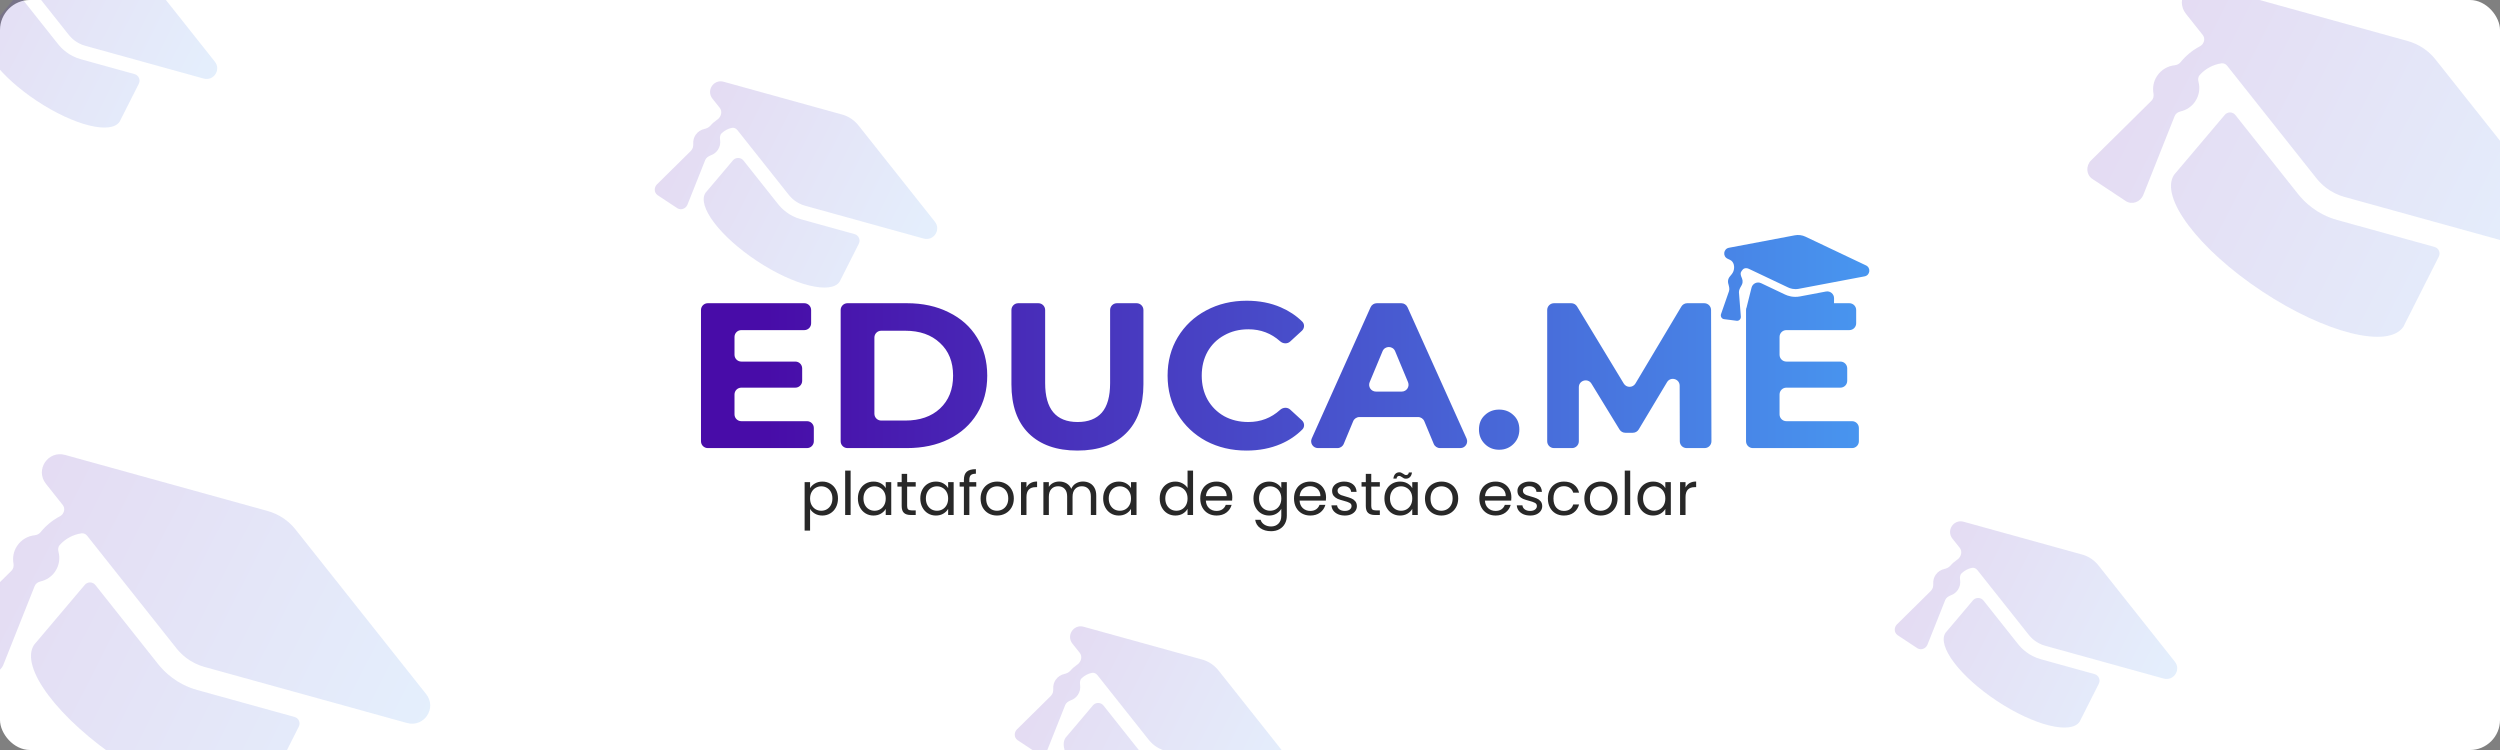 <svg width="500" height="150" viewBox="0 0 500 150" fill="none" xmlns="http://www.w3.org/2000/svg">
<rect x="0" y="0" width="500" height="150" fill="#808080" stroke="none"/>
<g clip-path="url(#clip0_723_129)">
<rect width="500" height="150" rx="6" fill="white"/>
<path fill-rule="evenodd" clip-rule="evenodd" d="M361.087 47.333L373.199 53.08C374.222 53.566 374.029 55.062 372.917 55.272L359.744 57.764C358.783 57.946 358.017 57.677 357.623 57.491L349.761 53.76C349.366 53.572 348.884 53.568 348.581 53.883C348.442 54.028 348.322 54.192 348.224 54.37C348.018 54.747 348.191 55.173 348.356 55.58C348.377 55.632 348.398 55.684 348.418 55.735C348.508 55.965 348.545 56.22 348.51 56.489C348.484 56.69 348.421 56.874 348.329 57.037C348.299 57.092 348.267 57.147 348.235 57.203C348 57.613 347.755 58.04 347.791 58.504L348.169 63.312C348.208 63.805 347.805 64.216 347.341 64.156L344.798 63.829C344.334 63.769 344.048 63.269 344.211 62.802L345.795 58.247C345.947 57.807 345.818 57.332 345.695 56.876C345.678 56.814 345.661 56.752 345.645 56.692C345.598 56.511 345.584 56.316 345.609 56.115C345.651 55.794 345.785 55.515 345.979 55.294C346.259 54.976 346.554 54.621 346.695 54.221C346.984 53.403 346.803 52.356 346.02 51.984L345.512 51.743C344.49 51.258 344.682 49.762 345.794 49.552L358.967 47.06C359.684 46.924 360.427 47.02 361.087 47.333ZM357.008 58.907C357.562 59.169 358.633 59.544 359.981 59.289L365.196 58.303C366.041 58.143 366.821 58.796 366.812 59.656L366.801 60.642H369.872C370.625 60.642 371.235 61.252 371.235 62.004V64.661C371.235 65.413 370.625 66.023 369.872 66.023H357.274C356.521 66.023 355.911 66.633 355.911 67.385V70.953C355.911 71.705 356.521 72.315 357.274 72.315H368.082C368.834 72.315 369.444 72.925 369.444 73.677V76.168C369.444 76.921 368.834 77.531 368.082 77.531H357.274C356.521 77.531 355.911 78.141 355.911 78.893V82.874C355.911 83.627 356.521 84.237 357.274 84.237H370.414C371.166 84.237 371.776 84.846 371.776 85.599V88.255C371.776 89.008 371.166 89.618 370.414 89.618H350.57C349.817 89.618 349.207 89.008 349.207 88.255V62.004C349.207 61.779 349.262 61.567 349.358 61.38C349.36 61.35 349.362 61.32 349.366 61.29L350.307 57.531C350.516 56.697 351.436 56.263 352.213 56.631L357.008 58.907ZM241.221 88.21C243.636 89.48 246.329 90.114 249.299 90.114C251.825 90.114 254.115 89.673 256.17 88.79C257.815 88.082 259.247 87.118 260.465 85.897C260.977 85.384 260.915 84.556 260.381 84.067L258.039 81.917C257.472 81.397 256.593 81.458 256.023 81.975C254.24 83.593 252.124 84.402 249.674 84.402C247.869 84.402 246.259 84.016 244.844 83.243C243.428 82.443 242.318 81.339 241.513 79.931C240.735 78.524 240.347 76.924 240.347 75.13C240.347 73.336 240.735 71.736 241.513 70.328C242.318 68.921 243.428 67.831 244.844 67.058C246.259 66.258 247.869 65.858 249.674 65.858C252.124 65.858 254.24 66.657 256.023 68.255C256.593 68.767 257.468 68.825 258.032 68.307L260.373 66.159C260.91 65.666 260.969 64.832 260.45 64.321C259.235 63.125 257.808 62.175 256.17 61.47C254.143 60.587 251.867 60.145 249.341 60.145C246.343 60.145 243.636 60.794 241.221 62.091C238.834 63.36 236.946 65.14 235.558 67.431C234.198 69.694 233.518 72.26 233.518 75.13C233.518 78 234.198 80.58 235.558 82.871C236.946 85.133 238.834 86.913 241.221 88.21ZM162.766 85.599C162.766 84.846 162.156 84.237 161.404 84.237H148.264C147.511 84.237 146.901 83.627 146.901 82.874V78.893C146.901 78.141 147.511 77.531 148.264 77.531H159.072C159.824 77.531 160.434 76.921 160.434 76.168V73.677C160.434 72.925 159.824 72.315 159.072 72.315H148.264C147.511 72.315 146.901 71.705 146.901 70.953V67.385C146.901 66.633 147.511 66.023 148.264 66.023H160.863C161.615 66.023 162.225 65.413 162.225 64.661V62.004C162.225 61.252 161.615 60.642 160.863 60.642H141.56C140.807 60.642 140.198 61.252 140.198 62.004V88.255C140.198 89.008 140.807 89.618 141.56 89.618H161.404C162.156 89.618 162.766 89.008 162.766 88.255V85.599ZM169.496 60.642C168.743 60.642 168.133 61.252 168.133 62.004V88.255C168.133 89.008 168.743 89.618 169.496 89.618H181.375C184.539 89.618 187.329 89.024 189.744 87.838C192.187 86.624 194.075 84.926 195.407 82.746C196.767 80.566 197.447 78.027 197.447 75.13C197.447 72.232 196.767 69.694 195.407 67.513C194.075 65.333 192.187 63.65 189.744 62.463C187.329 61.249 184.539 60.642 181.375 60.642H169.496ZM187.995 81.712C186.274 83.312 183.956 84.112 181.041 84.112H176.241C175.489 84.112 174.879 83.502 174.879 82.75V67.51C174.879 66.757 175.489 66.147 176.241 66.147H181.041C183.956 66.147 186.274 66.962 187.995 68.59C189.744 70.19 190.619 72.37 190.619 75.13C190.619 77.889 189.744 80.083 187.995 81.712ZM215.484 90.114C211.32 90.114 208.073 88.969 205.741 86.679C203.437 84.388 202.285 81.118 202.285 76.868V62.004C202.285 61.252 202.895 60.642 203.647 60.642H207.668C208.42 60.642 209.03 61.252 209.03 62.004V76.62C209.03 81.808 211.196 84.402 215.526 84.402C217.636 84.402 219.246 83.781 220.356 82.539C221.467 81.27 222.022 79.297 222.022 76.62V62.004C222.022 61.252 222.632 60.642 223.384 60.642H227.322C228.074 60.642 228.684 61.252 228.684 62.004V76.868C228.684 81.118 227.518 84.388 225.186 86.679C222.882 88.969 219.648 90.114 215.484 90.114ZM284.863 84.248C284.652 83.74 284.156 83.409 283.606 83.409H271.891C271.34 83.409 270.844 83.74 270.633 84.248L268.749 88.778C268.538 89.287 268.042 89.618 267.491 89.618H263.592C262.604 89.618 261.945 88.599 262.349 87.698L274.119 61.447C274.338 60.957 274.825 60.642 275.362 60.642H280.261C280.797 60.642 281.283 60.957 281.503 61.446L293.311 87.697C293.716 88.598 293.057 89.618 292.068 89.618H288.005C287.455 89.618 286.958 89.287 286.747 88.778L284.863 84.248ZM280.348 78.317C281.32 78.317 281.979 77.328 281.605 76.431L279.026 70.242C278.561 69.124 276.977 69.124 276.511 70.242L273.933 76.431C273.559 77.328 274.218 78.317 275.19 78.317H280.348ZM296.959 88.79C297.736 89.562 298.694 89.949 299.832 89.949C300.97 89.949 301.928 89.562 302.705 88.79C303.483 88.017 303.871 87.051 303.871 85.892C303.871 84.706 303.483 83.754 302.705 83.036C301.928 82.291 300.97 81.918 299.832 81.918C298.694 81.918 297.736 82.291 296.959 83.036C296.182 83.754 295.793 84.706 295.793 85.892C295.793 87.051 296.182 88.017 296.959 88.79ZM337.322 89.618C336.571 89.618 335.961 89.01 335.96 88.259L335.933 77.135C335.93 75.755 334.111 75.254 333.402 76.439L327.74 85.892C327.494 86.303 327.05 86.555 326.571 86.555H325.067C324.593 86.555 324.153 86.308 323.905 85.903L318.292 76.73C317.574 75.557 315.768 76.066 315.768 77.441V88.255C315.768 89.008 315.158 89.618 314.406 89.618H310.801C310.048 89.618 309.439 89.008 309.439 88.255V62.004C309.439 61.252 310.048 60.642 310.801 60.642H314.251C314.727 60.642 315.169 60.891 315.416 61.298L324.754 76.711C325.286 77.589 326.562 77.585 327.089 76.703L336.274 61.306C336.52 60.894 336.965 60.642 337.444 60.642H340.85C341.601 60.642 342.21 61.25 342.213 62L342.288 88.251C342.29 89.005 341.68 89.618 340.926 89.618H337.322Z" fill="url(#paint0_linear_723_129)"/>
<path d="M162.016 97.636C162.232 97.26 162.552 96.948 162.976 96.7C163.408 96.444 163.908 96.316 164.476 96.316C165.06 96.316 165.588 96.456 166.06 96.736C166.54 97.016 166.916 97.412 167.188 97.924C167.46 98.428 167.596 99.016 167.596 99.688C167.596 100.352 167.46 100.944 167.188 101.464C166.916 101.984 166.54 102.388 166.06 102.676C165.588 102.964 165.06 103.108 164.476 103.108C163.916 103.108 163.42 102.984 162.988 102.736C162.564 102.48 162.24 102.164 162.016 101.788V106.12H160.924V96.424H162.016V97.636ZM166.48 99.688C166.48 99.192 166.38 98.76 166.18 98.392C165.98 98.024 165.708 97.744 165.364 97.552C165.028 97.36 164.656 97.264 164.248 97.264C163.848 97.264 163.476 97.364 163.132 97.564C162.796 97.756 162.524 98.04 162.316 98.416C162.116 98.784 162.016 99.212 162.016 99.7C162.016 100.196 162.116 100.632 162.316 101.008C162.524 101.376 162.796 101.66 163.132 101.86C163.476 102.052 163.848 102.148 164.248 102.148C164.656 102.148 165.028 102.052 165.364 101.86C165.708 101.66 165.98 101.376 166.18 101.008C166.38 100.632 166.48 100.192 166.48 99.688ZM170.125 94.12V103H169.033V94.12H170.125ZM171.578 99.688C171.578 99.016 171.714 98.428 171.986 97.924C172.258 97.412 172.63 97.016 173.102 96.736C173.582 96.456 174.114 96.316 174.698 96.316C175.274 96.316 175.774 96.44 176.198 96.688C176.622 96.936 176.938 97.248 177.146 97.624V96.424H178.25V103H177.146V101.776C176.93 102.16 176.606 102.48 176.174 102.736C175.75 102.984 175.254 103.108 174.686 103.108C174.102 103.108 173.574 102.964 173.102 102.676C172.63 102.388 172.258 101.984 171.986 101.464C171.714 100.944 171.578 100.352 171.578 99.688ZM177.146 99.7C177.146 99.204 177.046 98.772 176.846 98.404C176.646 98.036 176.374 97.756 176.03 97.564C175.694 97.364 175.322 97.264 174.914 97.264C174.506 97.264 174.134 97.36 173.798 97.552C173.462 97.744 173.194 98.024 172.994 98.392C172.794 98.76 172.694 99.192 172.694 99.688C172.694 100.192 172.794 100.632 172.994 101.008C173.194 101.376 173.462 101.66 173.798 101.86C174.134 102.052 174.506 102.148 174.914 102.148C175.322 102.148 175.694 102.052 176.03 101.86C176.374 101.66 176.646 101.376 176.846 101.008C177.046 100.632 177.146 100.196 177.146 99.7ZM181.428 97.324V101.2C181.428 101.52 181.496 101.748 181.632 101.884C181.768 102.012 182.004 102.076 182.34 102.076H183.144V103H182.16C181.552 103 181.096 102.86 180.792 102.58C180.488 102.3 180.336 101.84 180.336 101.2V97.324H179.484V96.424H180.336V94.768H181.428V96.424H183.144V97.324H181.428ZM184.059 99.688C184.059 99.016 184.195 98.428 184.467 97.924C184.739 97.412 185.111 97.016 185.583 96.736C186.063 96.456 186.595 96.316 187.179 96.316C187.755 96.316 188.255 96.44 188.679 96.688C189.103 96.936 189.419 97.248 189.627 97.624V96.424H190.731V103H189.627V101.776C189.411 102.16 189.087 102.48 188.655 102.736C188.231 102.984 187.735 103.108 187.167 103.108C186.583 103.108 186.055 102.964 185.583 102.676C185.111 102.388 184.739 101.984 184.467 101.464C184.195 100.944 184.059 100.352 184.059 99.688ZM189.627 99.7C189.627 99.204 189.527 98.772 189.327 98.404C189.127 98.036 188.855 97.756 188.511 97.564C188.175 97.364 187.803 97.264 187.395 97.264C186.987 97.264 186.615 97.36 186.279 97.552C185.943 97.744 185.675 98.024 185.475 98.392C185.275 98.76 185.175 99.192 185.175 99.688C185.175 100.192 185.275 100.632 185.475 101.008C185.675 101.376 185.943 101.66 186.279 101.86C186.615 102.052 186.987 102.148 187.395 102.148C187.803 102.148 188.175 102.052 188.511 101.86C188.855 101.66 189.127 101.376 189.327 101.008C189.527 100.632 189.627 100.196 189.627 99.7ZM195.252 97.324H193.872V103H192.78V97.324H191.928V96.424H192.78V95.956C192.78 95.22 192.968 94.684 193.344 94.348C193.728 94.004 194.34 93.832 195.18 93.832V94.744C194.7 94.744 194.36 94.84 194.16 95.032C193.968 95.216 193.872 95.524 193.872 95.956V96.424H195.252V97.324ZM199.393 103.108C198.777 103.108 198.217 102.968 197.713 102.688C197.217 102.408 196.825 102.012 196.537 101.5C196.257 100.98 196.117 100.38 196.117 99.7C196.117 99.028 196.261 98.436 196.549 97.924C196.845 97.404 197.245 97.008 197.749 96.736C198.253 96.456 198.817 96.316 199.441 96.316C200.065 96.316 200.629 96.456 201.133 96.736C201.637 97.008 202.033 97.4 202.321 97.912C202.617 98.424 202.765 99.02 202.765 99.7C202.765 100.38 202.613 100.98 202.309 101.5C202.013 102.012 201.609 102.408 201.097 102.688C200.585 102.968 200.017 103.108 199.393 103.108ZM199.393 102.148C199.785 102.148 200.153 102.056 200.497 101.872C200.841 101.688 201.117 101.412 201.325 101.044C201.541 100.676 201.649 100.228 201.649 99.7C201.649 99.172 201.545 98.724 201.337 98.356C201.129 97.988 200.857 97.716 200.521 97.54C200.185 97.356 199.821 97.264 199.429 97.264C199.029 97.264 198.661 97.356 198.325 97.54C197.997 97.716 197.733 97.988 197.533 98.356C197.333 98.724 197.233 99.172 197.233 99.7C197.233 100.236 197.329 100.688 197.521 101.056C197.721 101.424 197.985 101.7 198.313 101.884C198.641 102.06 199.001 102.148 199.393 102.148ZM205.293 97.492C205.485 97.116 205.757 96.824 206.109 96.616C206.469 96.408 206.905 96.304 207.417 96.304V97.432H207.129C205.905 97.432 205.293 98.096 205.293 99.424V103H204.201V96.424H205.293V97.492ZM216.586 96.304C217.098 96.304 217.554 96.412 217.954 96.628C218.354 96.836 218.67 97.152 218.902 97.576C219.134 98 219.25 98.516 219.25 99.124V103H218.17V99.28C218.17 98.624 218.006 98.124 217.678 97.78C217.358 97.428 216.922 97.252 216.37 97.252C215.802 97.252 215.35 97.436 215.014 97.804C214.678 98.164 214.51 98.688 214.51 99.376V103H213.43V99.28C213.43 98.624 213.266 98.124 212.938 97.78C212.618 97.428 212.182 97.252 211.63 97.252C211.062 97.252 210.61 97.436 210.274 97.804C209.938 98.164 209.77 98.688 209.77 99.376V103H208.678V96.424H209.77V97.372C209.986 97.028 210.274 96.764 210.634 96.58C211.002 96.396 211.406 96.304 211.846 96.304C212.398 96.304 212.886 96.428 213.31 96.676C213.734 96.924 214.05 97.288 214.258 97.768C214.442 97.304 214.746 96.944 215.17 96.688C215.594 96.432 216.066 96.304 216.586 96.304ZM220.633 99.688C220.633 99.016 220.769 98.428 221.041 97.924C221.313 97.412 221.685 97.016 222.157 96.736C222.637 96.456 223.169 96.316 223.753 96.316C224.329 96.316 224.829 96.44 225.253 96.688C225.677 96.936 225.993 97.248 226.201 97.624V96.424H227.305V103H226.201V101.776C225.985 102.16 225.661 102.48 225.229 102.736C224.805 102.984 224.309 103.108 223.741 103.108C223.157 103.108 222.629 102.964 222.157 102.676C221.685 102.388 221.313 101.984 221.041 101.464C220.769 100.944 220.633 100.352 220.633 99.688ZM226.201 99.7C226.201 99.204 226.101 98.772 225.901 98.404C225.701 98.036 225.429 97.756 225.085 97.564C224.749 97.364 224.377 97.264 223.969 97.264C223.561 97.264 223.189 97.36 222.853 97.552C222.517 97.744 222.249 98.024 222.049 98.392C221.849 98.76 221.749 99.192 221.749 99.688C221.749 100.192 221.849 100.632 222.049 101.008C222.249 101.376 222.517 101.66 222.853 101.86C223.189 102.052 223.561 102.148 223.969 102.148C224.377 102.148 224.749 102.052 225.085 101.86C225.429 101.66 225.701 101.376 225.901 101.008C226.101 100.632 226.201 100.196 226.201 99.7ZM231.942 99.688C231.942 99.016 232.078 98.428 232.35 97.924C232.622 97.412 232.994 97.016 233.466 96.736C233.946 96.456 234.482 96.316 235.074 96.316C235.586 96.316 236.062 96.436 236.502 96.676C236.942 96.908 237.278 97.216 237.51 97.6V94.12H238.614V103H237.51V101.764C237.294 102.156 236.974 102.48 236.55 102.736C236.126 102.984 235.63 103.108 235.062 103.108C234.478 103.108 233.946 102.964 233.466 102.676C232.994 102.388 232.622 101.984 232.35 101.464C232.078 100.944 231.942 100.352 231.942 99.688ZM237.51 99.7C237.51 99.204 237.41 98.772 237.21 98.404C237.01 98.036 236.738 97.756 236.394 97.564C236.058 97.364 235.686 97.264 235.278 97.264C234.87 97.264 234.498 97.36 234.162 97.552C233.826 97.744 233.558 98.024 233.358 98.392C233.158 98.76 233.058 99.192 233.058 99.688C233.058 100.192 233.158 100.632 233.358 101.008C233.558 101.376 233.826 101.66 234.162 101.86C234.498 102.052 234.87 102.148 235.278 102.148C235.686 102.148 236.058 102.052 236.394 101.86C236.738 101.66 237.01 101.376 237.21 101.008C237.41 100.632 237.51 100.196 237.51 99.7ZM246.459 99.46C246.459 99.668 246.447 99.888 246.423 100.12H241.167C241.207 100.768 241.427 101.276 241.827 101.644C242.235 102.004 242.727 102.184 243.303 102.184C243.775 102.184 244.167 102.076 244.479 101.86C244.799 101.636 245.023 101.34 245.151 100.972H246.327C246.151 101.604 245.799 102.12 245.271 102.52C244.743 102.912 244.087 103.108 243.303 103.108C242.679 103.108 242.119 102.968 241.623 102.688C241.135 102.408 240.751 102.012 240.471 101.5C240.191 100.98 240.051 100.38 240.051 99.7C240.051 99.02 240.187 98.424 240.459 97.912C240.731 97.4 241.111 97.008 241.599 96.736C242.095 96.456 242.663 96.316 243.303 96.316C243.927 96.316 244.479 96.452 244.959 96.724C245.439 96.996 245.807 97.372 246.063 97.852C246.327 98.324 246.459 98.86 246.459 99.46ZM245.331 99.232C245.331 98.816 245.239 98.46 245.055 98.164C244.871 97.86 244.619 97.632 244.299 97.48C243.987 97.32 243.639 97.24 243.255 97.24C242.703 97.24 242.231 97.416 241.839 97.768C241.455 98.12 241.235 98.608 241.179 99.232H245.331ZM253.812 96.316C254.38 96.316 254.876 96.44 255.3 96.688C255.732 96.936 256.052 97.248 256.26 97.624V96.424H257.364V103.144C257.364 103.744 257.236 104.276 256.98 104.74C256.724 105.212 256.356 105.58 255.876 105.844C255.404 106.108 254.852 106.24 254.22 106.24C253.356 106.24 252.636 106.036 252.06 105.628C251.484 105.22 251.144 104.664 251.04 103.96H252.12C252.24 104.36 252.488 104.68 252.864 104.92C253.24 105.168 253.692 105.292 254.22 105.292C254.82 105.292 255.308 105.104 255.684 104.728C256.068 104.352 256.26 103.824 256.26 103.144V101.764C256.044 102.148 255.724 102.468 255.3 102.724C254.876 102.98 254.38 103.108 253.812 103.108C253.228 103.108 252.696 102.964 252.216 102.676C251.744 102.388 251.372 101.984 251.1 101.464C250.828 100.944 250.692 100.352 250.692 99.688C250.692 99.016 250.828 98.428 251.1 97.924C251.372 97.412 251.744 97.016 252.216 96.736C252.696 96.456 253.228 96.316 253.812 96.316ZM256.26 99.7C256.26 99.204 256.16 98.772 255.96 98.404C255.76 98.036 255.488 97.756 255.144 97.564C254.808 97.364 254.436 97.264 254.028 97.264C253.62 97.264 253.248 97.36 252.912 97.552C252.576 97.744 252.308 98.024 252.108 98.392C251.908 98.76 251.808 99.192 251.808 99.688C251.808 100.192 251.908 100.632 252.108 101.008C252.308 101.376 252.576 101.66 252.912 101.86C253.248 102.052 253.62 102.148 254.028 102.148C254.436 102.148 254.808 102.052 255.144 101.86C255.488 101.66 255.76 101.376 255.96 101.008C256.16 100.632 256.26 100.196 256.26 99.7ZM265.209 99.46C265.209 99.668 265.197 99.888 265.173 100.12H259.917C259.957 100.768 260.177 101.276 260.577 101.644C260.985 102.004 261.477 102.184 262.053 102.184C262.525 102.184 262.917 102.076 263.229 101.86C263.549 101.636 263.773 101.34 263.901 100.972H265.077C264.901 101.604 264.549 102.12 264.021 102.52C263.493 102.912 262.837 103.108 262.053 103.108C261.429 103.108 260.869 102.968 260.373 102.688C259.885 102.408 259.501 102.012 259.221 101.5C258.941 100.98 258.801 100.38 258.801 99.7C258.801 99.02 258.937 98.424 259.209 97.912C259.481 97.4 259.861 97.008 260.349 96.736C260.845 96.456 261.413 96.316 262.053 96.316C262.677 96.316 263.229 96.452 263.709 96.724C264.189 96.996 264.557 97.372 264.813 97.852C265.077 98.324 265.209 98.86 265.209 99.46ZM264.081 99.232C264.081 98.816 263.989 98.46 263.805 98.164C263.621 97.86 263.369 97.632 263.049 97.48C262.737 97.32 262.389 97.24 262.005 97.24C261.453 97.24 260.981 97.416 260.589 97.768C260.205 98.12 259.985 98.608 259.929 99.232H264.081ZM268.978 103.108C268.474 103.108 268.022 103.024 267.622 102.856C267.222 102.68 266.906 102.44 266.674 102.136C266.442 101.824 266.314 101.468 266.29 101.068H267.418C267.45 101.396 267.602 101.664 267.874 101.872C268.154 102.08 268.518 102.184 268.966 102.184C269.382 102.184 269.71 102.092 269.95 101.908C270.19 101.724 270.31 101.492 270.31 101.212C270.31 100.924 270.182 100.712 269.926 100.576C269.67 100.432 269.274 100.292 268.738 100.156C268.25 100.028 267.85 99.9 267.538 99.772C267.234 99.636 266.97 99.44 266.746 99.184C266.53 98.92 266.422 98.576 266.422 98.152C266.422 97.816 266.522 97.508 266.722 97.228C266.922 96.948 267.206 96.728 267.574 96.568C267.942 96.4 268.362 96.316 268.834 96.316C269.562 96.316 270.15 96.5 270.598 96.868C271.046 97.236 271.286 97.74 271.318 98.38H270.226C270.202 98.036 270.062 97.76 269.806 97.552C269.558 97.344 269.222 97.24 268.798 97.24C268.406 97.24 268.094 97.324 267.862 97.492C267.63 97.66 267.514 97.88 267.514 98.152C267.514 98.368 267.582 98.548 267.718 98.692C267.862 98.828 268.038 98.94 268.246 99.028C268.462 99.108 268.758 99.2 269.134 99.304C269.606 99.432 269.99 99.56 270.286 99.688C270.582 99.808 270.834 99.992 271.042 100.24C271.258 100.488 271.37 100.812 271.378 101.212C271.378 101.572 271.278 101.896 271.078 102.184C270.878 102.472 270.594 102.7 270.226 102.868C269.866 103.028 269.45 103.108 268.978 103.108ZM274.252 97.324V101.2C274.252 101.52 274.32 101.748 274.456 101.884C274.592 102.012 274.828 102.076 275.164 102.076H275.968V103H274.984C274.376 103 273.92 102.86 273.616 102.58C273.312 102.3 273.16 101.84 273.16 101.2V97.324H272.308V96.424H273.16V94.768H274.252V96.424H275.968V97.324H274.252ZM276.883 99.688C276.883 99.016 277.019 98.428 277.291 97.924C277.563 97.412 277.935 97.016 278.407 96.736C278.887 96.456 279.419 96.316 280.003 96.316C280.579 96.316 281.079 96.44 281.503 96.688C281.927 96.936 282.243 97.248 282.451 97.624V96.424H283.555V103H282.451V101.776C282.235 102.16 281.911 102.48 281.479 102.736C281.055 102.984 280.559 103.108 279.991 103.108C279.407 103.108 278.879 102.964 278.407 102.676C277.935 102.388 277.563 101.984 277.291 101.464C277.019 100.944 276.883 100.352 276.883 99.688ZM282.451 99.7C282.451 99.204 282.351 98.772 282.151 98.404C281.951 98.036 281.679 97.756 281.335 97.564C280.999 97.364 280.627 97.264 280.219 97.264C279.811 97.264 279.439 97.36 279.103 97.552C278.767 97.744 278.499 98.024 278.299 98.392C278.099 98.76 277.999 99.192 277.999 99.688C277.999 100.192 278.099 100.632 278.299 101.008C278.499 101.376 278.767 101.66 279.103 101.86C279.439 102.052 279.811 102.148 280.219 102.148C280.627 102.148 280.999 102.052 281.335 101.86C281.679 101.66 281.951 101.376 282.151 101.008C282.351 100.632 282.451 100.196 282.451 99.7ZM278.671 95.716C278.727 95.308 278.859 94.996 279.067 94.78C279.283 94.564 279.551 94.456 279.871 94.456C280.023 94.456 280.151 94.484 280.255 94.54C280.367 94.588 280.499 94.66 280.651 94.756C280.763 94.836 280.863 94.9 280.951 94.948C281.039 94.988 281.135 95.008 281.239 95.008C281.375 95.008 281.491 94.964 281.587 94.876C281.683 94.788 281.743 94.66 281.767 94.492H282.391C282.343 94.892 282.211 95.2 281.995 95.416C281.779 95.632 281.511 95.74 281.191 95.74C281.039 95.74 280.903 95.716 280.783 95.668C280.671 95.612 280.543 95.532 280.399 95.428C280.271 95.348 280.167 95.288 280.087 95.248C280.015 95.208 279.927 95.188 279.823 95.188C279.687 95.188 279.571 95.232 279.475 95.32C279.387 95.408 279.331 95.54 279.307 95.716H278.671ZM288.268 103.108C287.652 103.108 287.092 102.968 286.588 102.688C286.092 102.408 285.7 102.012 285.412 101.5C285.132 100.98 284.992 100.38 284.992 99.7C284.992 99.028 285.136 98.436 285.424 97.924C285.72 97.404 286.12 97.008 286.624 96.736C287.128 96.456 287.692 96.316 288.316 96.316C288.94 96.316 289.504 96.456 290.008 96.736C290.512 97.008 290.908 97.4 291.196 97.912C291.492 98.424 291.64 99.02 291.64 99.7C291.64 100.38 291.488 100.98 291.184 101.5C290.888 102.012 290.484 102.408 289.972 102.688C289.46 102.968 288.892 103.108 288.268 103.108ZM288.268 102.148C288.66 102.148 289.028 102.056 289.372 101.872C289.716 101.688 289.992 101.412 290.2 101.044C290.416 100.676 290.524 100.228 290.524 99.7C290.524 99.172 290.42 98.724 290.212 98.356C290.004 97.988 289.732 97.716 289.396 97.54C289.06 97.356 288.696 97.264 288.304 97.264C287.904 97.264 287.536 97.356 287.2 97.54C286.872 97.716 286.608 97.988 286.408 98.356C286.208 98.724 286.108 99.172 286.108 99.7C286.108 100.236 286.204 100.688 286.396 101.056C286.596 101.424 286.86 101.7 287.188 101.884C287.516 102.06 287.876 102.148 288.268 102.148ZM302.275 99.46C302.275 99.668 302.263 99.888 302.239 100.12H296.983C297.023 100.768 297.243 101.276 297.643 101.644C298.051 102.004 298.543 102.184 299.119 102.184C299.591 102.184 299.983 102.076 300.295 101.86C300.615 101.636 300.839 101.34 300.967 100.972H302.143C301.967 101.604 301.615 102.12 301.087 102.52C300.559 102.912 299.903 103.108 299.119 103.108C298.495 103.108 297.935 102.968 297.439 102.688C296.951 102.408 296.567 102.012 296.287 101.5C296.007 100.98 295.867 100.38 295.867 99.7C295.867 99.02 296.003 98.424 296.275 97.912C296.547 97.4 296.927 97.008 297.415 96.736C297.911 96.456 298.479 96.316 299.119 96.316C299.743 96.316 300.295 96.452 300.775 96.724C301.255 96.996 301.623 97.372 301.879 97.852C302.143 98.324 302.275 98.86 302.275 99.46ZM301.147 99.232C301.147 98.816 301.055 98.46 300.871 98.164C300.687 97.86 300.435 97.632 300.115 97.48C299.803 97.32 299.455 97.24 299.071 97.24C298.519 97.24 298.047 97.416 297.655 97.768C297.271 98.12 297.051 98.608 296.995 99.232H301.147ZM306.045 103.108C305.541 103.108 305.089 103.024 304.689 102.856C304.289 102.68 303.973 102.44 303.741 102.136C303.509 101.824 303.381 101.468 303.357 101.068H304.485C304.517 101.396 304.669 101.664 304.941 101.872C305.221 102.08 305.585 102.184 306.033 102.184C306.449 102.184 306.777 102.092 307.017 101.908C307.257 101.724 307.377 101.492 307.377 101.212C307.377 100.924 307.249 100.712 306.993 100.576C306.737 100.432 306.341 100.292 305.805 100.156C305.317 100.028 304.917 99.9 304.605 99.772C304.301 99.636 304.037 99.44 303.813 99.184C303.597 98.92 303.489 98.576 303.489 98.152C303.489 97.816 303.589 97.508 303.789 97.228C303.989 96.948 304.273 96.728 304.641 96.568C305.009 96.4 305.429 96.316 305.901 96.316C306.629 96.316 307.217 96.5 307.665 96.868C308.113 97.236 308.353 97.74 308.385 98.38H307.293C307.269 98.036 307.129 97.76 306.873 97.552C306.625 97.344 306.289 97.24 305.865 97.24C305.473 97.24 305.161 97.324 304.929 97.492C304.697 97.66 304.581 97.88 304.581 98.152C304.581 98.368 304.649 98.548 304.785 98.692C304.929 98.828 305.105 98.94 305.313 99.028C305.529 99.108 305.825 99.2 306.201 99.304C306.673 99.432 307.057 99.56 307.353 99.688C307.649 99.808 307.901 99.992 308.109 100.24C308.325 100.488 308.437 100.812 308.445 101.212C308.445 101.572 308.345 101.896 308.145 102.184C307.945 102.472 307.661 102.7 307.293 102.868C306.933 103.028 306.517 103.108 306.045 103.108ZM309.578 99.7C309.578 99.02 309.714 98.428 309.986 97.924C310.258 97.412 310.634 97.016 311.114 96.736C311.602 96.456 312.158 96.316 312.782 96.316C313.59 96.316 314.254 96.512 314.774 96.904C315.302 97.296 315.65 97.84 315.818 98.536H314.642C314.53 98.136 314.31 97.82 313.982 97.588C313.662 97.356 313.262 97.24 312.782 97.24C312.158 97.24 311.654 97.456 311.27 97.888C310.886 98.312 310.694 98.916 310.694 99.7C310.694 100.492 310.886 101.104 311.27 101.536C311.654 101.968 312.158 102.184 312.782 102.184C313.262 102.184 313.662 102.072 313.982 101.848C314.302 101.624 314.522 101.304 314.642 100.888H315.818C315.642 101.56 315.29 102.1 314.762 102.508C314.234 102.908 313.574 103.108 312.782 103.108C312.158 103.108 311.602 102.968 311.114 102.688C310.634 102.408 310.258 102.012 309.986 101.5C309.714 100.988 309.578 100.388 309.578 99.7ZM320.143 103.108C319.527 103.108 318.967 102.968 318.463 102.688C317.967 102.408 317.575 102.012 317.287 101.5C317.007 100.98 316.867 100.38 316.867 99.7C316.867 99.028 317.011 98.436 317.299 97.924C317.595 97.404 317.995 97.008 318.499 96.736C319.003 96.456 319.567 96.316 320.191 96.316C320.815 96.316 321.379 96.456 321.883 96.736C322.387 97.008 322.783 97.4 323.071 97.912C323.367 98.424 323.515 99.02 323.515 99.7C323.515 100.38 323.363 100.98 323.059 101.5C322.763 102.012 322.359 102.408 321.847 102.688C321.335 102.968 320.767 103.108 320.143 103.108ZM320.143 102.148C320.535 102.148 320.903 102.056 321.247 101.872C321.591 101.688 321.867 101.412 322.075 101.044C322.291 100.676 322.399 100.228 322.399 99.7C322.399 99.172 322.295 98.724 322.087 98.356C321.879 97.988 321.607 97.716 321.271 97.54C320.935 97.356 320.571 97.264 320.179 97.264C319.779 97.264 319.411 97.356 319.075 97.54C318.747 97.716 318.483 97.988 318.283 98.356C318.083 98.724 317.983 99.172 317.983 99.7C317.983 100.236 318.079 100.688 318.271 101.056C318.471 101.424 318.735 101.7 319.063 101.884C319.391 102.06 319.751 102.148 320.143 102.148ZM326.043 94.12V103H324.951V94.12H326.043ZM327.496 99.688C327.496 99.016 327.632 98.428 327.904 97.924C328.176 97.412 328.548 97.016 329.02 96.736C329.5 96.456 330.032 96.316 330.616 96.316C331.192 96.316 331.692 96.44 332.116 96.688C332.54 96.936 332.856 97.248 333.064 97.624V96.424H334.168V103H333.064V101.776C332.848 102.16 332.524 102.48 332.092 102.736C331.668 102.984 331.172 103.108 330.604 103.108C330.02 103.108 329.492 102.964 329.02 102.676C328.548 102.388 328.176 101.984 327.904 101.464C327.632 100.944 327.496 100.352 327.496 99.688ZM333.064 99.7C333.064 99.204 332.964 98.772 332.764 98.404C332.564 98.036 332.292 97.756 331.948 97.564C331.612 97.364 331.24 97.264 330.832 97.264C330.424 97.264 330.052 97.36 329.716 97.552C329.38 97.744 329.112 98.024 328.912 98.392C328.712 98.76 328.612 99.192 328.612 99.688C328.612 100.192 328.712 100.632 328.912 101.008C329.112 101.376 329.38 101.66 329.716 101.86C330.052 102.052 330.424 102.148 330.832 102.148C331.24 102.148 331.612 102.052 331.948 101.86C332.292 101.66 332.564 101.376 332.764 101.008C332.964 100.632 333.064 100.196 333.064 99.7ZM337.106 97.492C337.298 97.116 337.57 96.824 337.922 96.616C338.282 96.408 338.718 96.304 339.23 96.304V97.432H338.942C337.718 97.432 337.106 98.096 337.106 99.424V103H336.014V96.424H337.106V97.492Z" fill="#282828"/>
<g opacity="0.15">
<path d="M85.232 138.823L59.107 105.899C57.684 104.105 55.725 102.807 53.519 102.197L13.011 90.984C9.593 90.037 6.981 93.981 9.186 96.759L12.547 100.995C13.13 101.73 12.811 102.825 11.98 103.262C10.519 104.031 9.2 105.093 8.114 106.44C7.826 106.797 7.392 107.001 6.935 107.051C5.572 107.201 4.259 107.916 3.413 109.194C2.686 110.291 2.49 111.539 2.695 112.703C2.787 113.224 2.676 113.777 2.3 114.148L-9.772 126.072C-10.876 127.162 -10.764 128.964 -9.542 129.774L-2.84 134.213C-1.617 135.023 0.086 134.423 0.659 132.982L6.929 117.215C7.125 116.724 7.591 116.406 8.106 116.287C9.258 116.022 10.33 115.355 11.057 114.257C11.867 113.035 12.028 111.624 11.697 110.354C11.574 109.885 11.611 109.368 11.935 109.008C13.102 107.716 14.642 106.902 16.3 106.665C16.733 106.603 17.154 106.803 17.426 107.146L35.309 129.684C36.158 130.753 37.943 132.568 40.898 133.386L81.406 144.599C84.826 145.545 87.437 141.603 85.232 138.823ZM39.454 138.005C35.311 136.857 32.814 134.321 31.62 132.816L19.071 117.001C18.536 116.328 17.519 116.312 16.964 116.968L6.824 128.95C3.858 133.428 11.72 143.858 24.385 152.247C37.05 160.636 49.721 163.808 52.687 159.33L59.765 145.318C60.153 144.55 59.741 143.62 58.913 143.391L39.454 138.005Z" fill="url(#paint1_linear_723_129)"/>
</g>
<g opacity="0.15">
<path d="M513.232 44.823L487.107 11.899C485.684 10.105 483.725 8.807 481.519 8.197L441.011 -3.016C437.593 -3.962 434.981 -0.019 437.186 2.759L440.547 6.995C441.13 7.73 440.811 8.825 439.981 9.262C438.519 10.031 437.2 11.093 436.114 12.44C435.826 12.797 435.392 13.001 434.936 13.051C433.572 13.201 432.259 13.916 431.413 15.194C430.686 16.291 430.49 17.539 430.695 18.703C430.787 19.224 430.676 19.777 430.3 20.148L418.228 32.072C417.124 33.162 417.236 34.964 418.458 35.774L425.16 40.213C426.383 41.023 428.086 40.423 428.659 38.982L434.929 23.215C435.125 22.724 435.591 22.406 436.106 22.287C437.258 22.022 438.33 21.355 439.057 20.257C439.867 19.035 440.028 17.623 439.697 16.354C439.574 15.885 439.611 15.368 439.935 15.008C441.102 13.716 442.642 12.902 444.301 12.665C444.733 12.603 445.154 12.803 445.426 13.146L463.31 35.684C464.158 36.753 465.943 38.568 468.898 39.386L509.406 50.599C512.826 51.545 515.437 47.603 513.232 44.823ZM467.454 44.005C463.311 42.857 460.814 40.321 459.62 38.816L447.071 23.001C446.536 22.328 445.519 22.312 444.964 22.968L434.824 34.95C431.858 39.428 439.72 49.858 452.385 58.247C465.05 66.636 477.721 69.808 480.687 65.33L487.765 51.318C488.153 50.55 487.741 49.62 486.913 49.391L467.454 44.005Z" fill="url(#paint2_linear_723_129)"/>
</g>
<g opacity="0.15">
<path d="M434.968 132.332L419.687 113.073C418.854 112.024 417.708 111.265 416.418 110.908L392.724 104.349C390.725 103.796 389.197 106.102 390.487 107.727L391.957 109.581C392.541 110.316 392.215 111.415 391.438 111.94C390.935 112.279 390.47 112.685 390.056 113.156C389.753 113.501 389.318 113.699 388.869 113.797C388.183 113.946 387.542 114.348 387.11 115.001C386.758 115.532 386.619 116.123 386.649 116.697C386.677 117.224 386.579 117.78 386.203 118.151L379.397 124.873C378.752 125.511 378.818 126.565 379.532 127.038L383.452 129.635C384.168 130.109 385.164 129.758 385.499 128.915L389.034 120.026C389.229 119.535 389.702 119.228 390.199 119.048C390.74 118.852 391.229 118.493 391.581 117.963C391.988 117.348 392.115 116.652 392.02 115.998C391.95 115.518 391.971 114.994 392.321 114.659C392.899 114.107 393.605 113.735 394.364 113.572C394.791 113.481 395.214 113.687 395.486 114.029L405.767 126.986C406.263 127.611 407.307 128.673 409.036 129.151L432.73 135.71C434.73 136.264 436.258 133.958 434.968 132.332ZM408.191 131.853C405.768 131.182 404.307 129.698 403.609 128.818L396.697 120.108C396.163 119.434 395.146 119.418 394.59 120.075L389.105 126.556C387.37 129.176 391.969 135.276 399.377 140.184C406.785 145.091 414.197 146.946 415.932 144.326L419.761 136.746C420.148 135.979 419.737 135.049 418.908 134.819L408.191 131.853Z" fill="url(#paint3_linear_723_129)"/>
</g>
<g opacity="0.15">
<path d="M186.968 44.332L171.687 25.073C170.854 24.024 169.708 23.265 168.418 22.908L144.724 16.349C142.725 15.796 141.197 18.102 142.487 19.727L143.957 21.581C144.541 22.316 144.215 23.415 143.438 23.94C142.935 24.279 142.47 24.685 142.056 25.156C141.753 25.501 141.318 25.699 140.869 25.797C140.183 25.946 139.542 26.348 139.11 27.001C138.758 27.532 138.619 28.123 138.649 28.697C138.677 29.224 138.579 29.78 138.203 30.151L131.397 36.873C130.752 37.511 130.818 38.565 131.532 39.038L135.452 41.635C136.168 42.109 137.164 41.758 137.499 40.915L141.034 32.026C141.229 31.535 141.702 31.228 142.199 31.048C142.74 30.852 143.229 30.493 143.581 29.963C143.988 29.348 144.115 28.652 144.02 27.998C143.95 27.518 143.971 26.994 144.321 26.659C144.899 26.107 145.605 25.735 146.364 25.572C146.791 25.481 147.214 25.687 147.486 26.029L157.767 38.986C158.263 39.611 159.307 40.673 161.036 41.151L184.73 47.71C186.73 48.264 188.258 45.958 186.968 44.332ZM160.191 43.853C157.768 43.182 156.307 41.698 155.609 40.818L148.697 32.108C148.163 31.434 147.146 31.418 146.59 32.075L141.105 38.556C139.37 41.176 143.969 47.276 151.377 52.184C158.785 57.091 166.197 58.946 167.932 56.327L171.761 48.746C172.148 47.979 171.737 47.049 170.908 46.819L160.191 43.853Z" fill="url(#paint4_linear_723_129)"/>
</g>
<g opacity="0.15">
<path d="M258.968 153.332L243.687 134.073C242.854 133.024 241.708 132.265 240.418 131.908L216.724 125.349C214.725 124.796 213.197 127.102 214.487 128.727L215.957 130.581C216.541 131.316 216.215 132.415 215.438 132.94C214.935 133.279 214.47 133.685 214.056 134.156C213.753 134.501 213.318 134.699 212.869 134.797C212.183 134.946 211.542 135.348 211.11 136.001C210.758 136.532 210.619 137.123 210.649 137.697C210.677 138.224 210.579 138.78 210.203 139.151L203.397 145.873C202.752 146.511 202.818 147.565 203.532 148.038L207.452 150.635C208.168 151.109 209.164 150.758 209.499 149.915L213.034 141.026C213.229 140.535 213.702 140.228 214.199 140.048C214.74 139.852 215.229 139.493 215.581 138.963C215.988 138.348 216.115 137.652 216.02 136.998C215.95 136.518 215.971 135.994 216.321 135.659C216.899 135.107 217.605 134.735 218.364 134.572C218.791 134.481 219.214 134.687 219.486 135.029L229.767 147.986C230.263 148.611 231.307 149.673 233.036 150.151L256.73 156.71C258.73 157.264 260.258 154.958 258.968 153.332ZM232.191 152.853C229.768 152.182 228.307 150.698 227.609 149.818L220.697 141.108C220.163 140.434 219.146 140.418 218.59 141.075L213.105 147.556C211.37 150.176 215.969 156.276 223.377 161.184C230.785 166.091 238.197 167.946 239.932 165.326L243.761 157.746C244.148 156.979 243.737 156.049 242.908 155.819L232.191 152.853Z" fill="url(#paint5_linear_723_129)"/>
</g>
<g opacity="0.15">
<path d="M42.968 12.332L27.687 -6.926C26.854 -7.976 25.708 -8.735 24.418 -9.092L0.724 -15.651C-1.275 -16.204 -2.803 -13.898 -1.513 -12.273L-0.043 -10.419C0.541 -9.684 0.215 -8.585 -0.562 -8.06C-1.065 -7.721 -1.53 -7.315 -1.944 -6.844C-2.247 -6.499 -2.682 -6.301 -3.131 -6.203C-3.817 -6.054 -4.458 -5.652 -4.89 -4.999C-5.242 -4.468 -5.381 -3.877 -5.351 -3.303C-5.323 -2.776 -5.421 -2.22 -5.797 -1.849L-12.603 4.873C-13.248 5.511 -13.182 6.565 -12.468 7.038L-8.548 9.635C-7.832 10.109 -6.836 9.758 -6.501 8.915L-2.966 0.026C-2.771 -0.465 -2.298 -0.772 -1.801 -0.952C-1.26 -1.148 -0.771 -1.507 -0.419 -2.037C-0.012 -2.652 0.115 -3.348 0.02 -4.002C-0.05 -4.482 -0.029 -5.006 0.321 -5.341C0.899 -5.893 1.605 -6.265 2.364 -6.428C2.791 -6.519 3.214 -6.313 3.486 -5.971L13.767 6.986C14.263 7.611 15.307 8.673 17.036 9.151L40.73 15.71C42.73 16.264 44.258 13.958 42.968 12.332ZM16.191 11.853C13.768 11.182 12.307 9.698 11.609 8.818L4.697 0.108C4.163 -0.566 3.146 -0.582 2.59 0.075L-2.895 6.556C-4.63 9.176 -0.031 15.276 7.377 20.183C14.785 25.091 22.197 26.946 23.931 24.326L27.761 16.747C28.148 15.979 27.737 15.049 26.908 14.819L16.191 11.853Z" fill="url(#paint6_linear_723_129)"/>
</g>
</g>
<defs>
<linearGradient id="paint0_linear_723_129" x1="153.485" y1="69.685" x2="371.895" y2="69.685" gradientUnits="userSpaceOnUse">
<stop stop-color="#480CA8"/>
<stop offset="1" stop-color="#4895EF"/>
</linearGradient>
<linearGradient id="paint1_linear_723_129" x1="-13.834" y1="126.931" x2="73.278" y2="171.263" gradientUnits="userSpaceOnUse">
<stop stop-color="#480CA8"/>
<stop offset="1" stop-color="#4895EF"/>
</linearGradient>
<linearGradient id="paint2_linear_723_129" x1="414.166" y1="32.931" x2="501.278" y2="77.263" gradientUnits="userSpaceOnUse">
<stop stop-color="#480CA8"/>
<stop offset="1" stop-color="#4895EF"/>
</linearGradient>
<linearGradient id="paint3_linear_723_129" x1="377.022" y1="125.375" x2="427.975" y2="151.307" gradientUnits="userSpaceOnUse">
<stop stop-color="#480CA8"/>
<stop offset="1" stop-color="#4895EF"/>
</linearGradient>
<linearGradient id="paint4_linear_723_129" x1="129.022" y1="37.375" x2="179.975" y2="63.306" gradientUnits="userSpaceOnUse">
<stop stop-color="#480CA8"/>
<stop offset="1" stop-color="#4895EF"/>
</linearGradient>
<linearGradient id="paint5_linear_723_129" x1="201.022" y1="146.375" x2="251.975" y2="172.307" gradientUnits="userSpaceOnUse">
<stop stop-color="#480CA8"/>
<stop offset="1" stop-color="#4895EF"/>
</linearGradient>
<linearGradient id="paint6_linear_723_129" x1="-14.978" y1="5.375" x2="35.975" y2="31.306" gradientUnits="userSpaceOnUse">
<stop stop-color="#480CA8"/>
<stop offset="1" stop-color="#4895EF"/>
</linearGradient>
<clipPath id="clip0_723_129">
<rect width="500" height="150" fill="white"/>
</clipPath>
</defs>
</svg>
